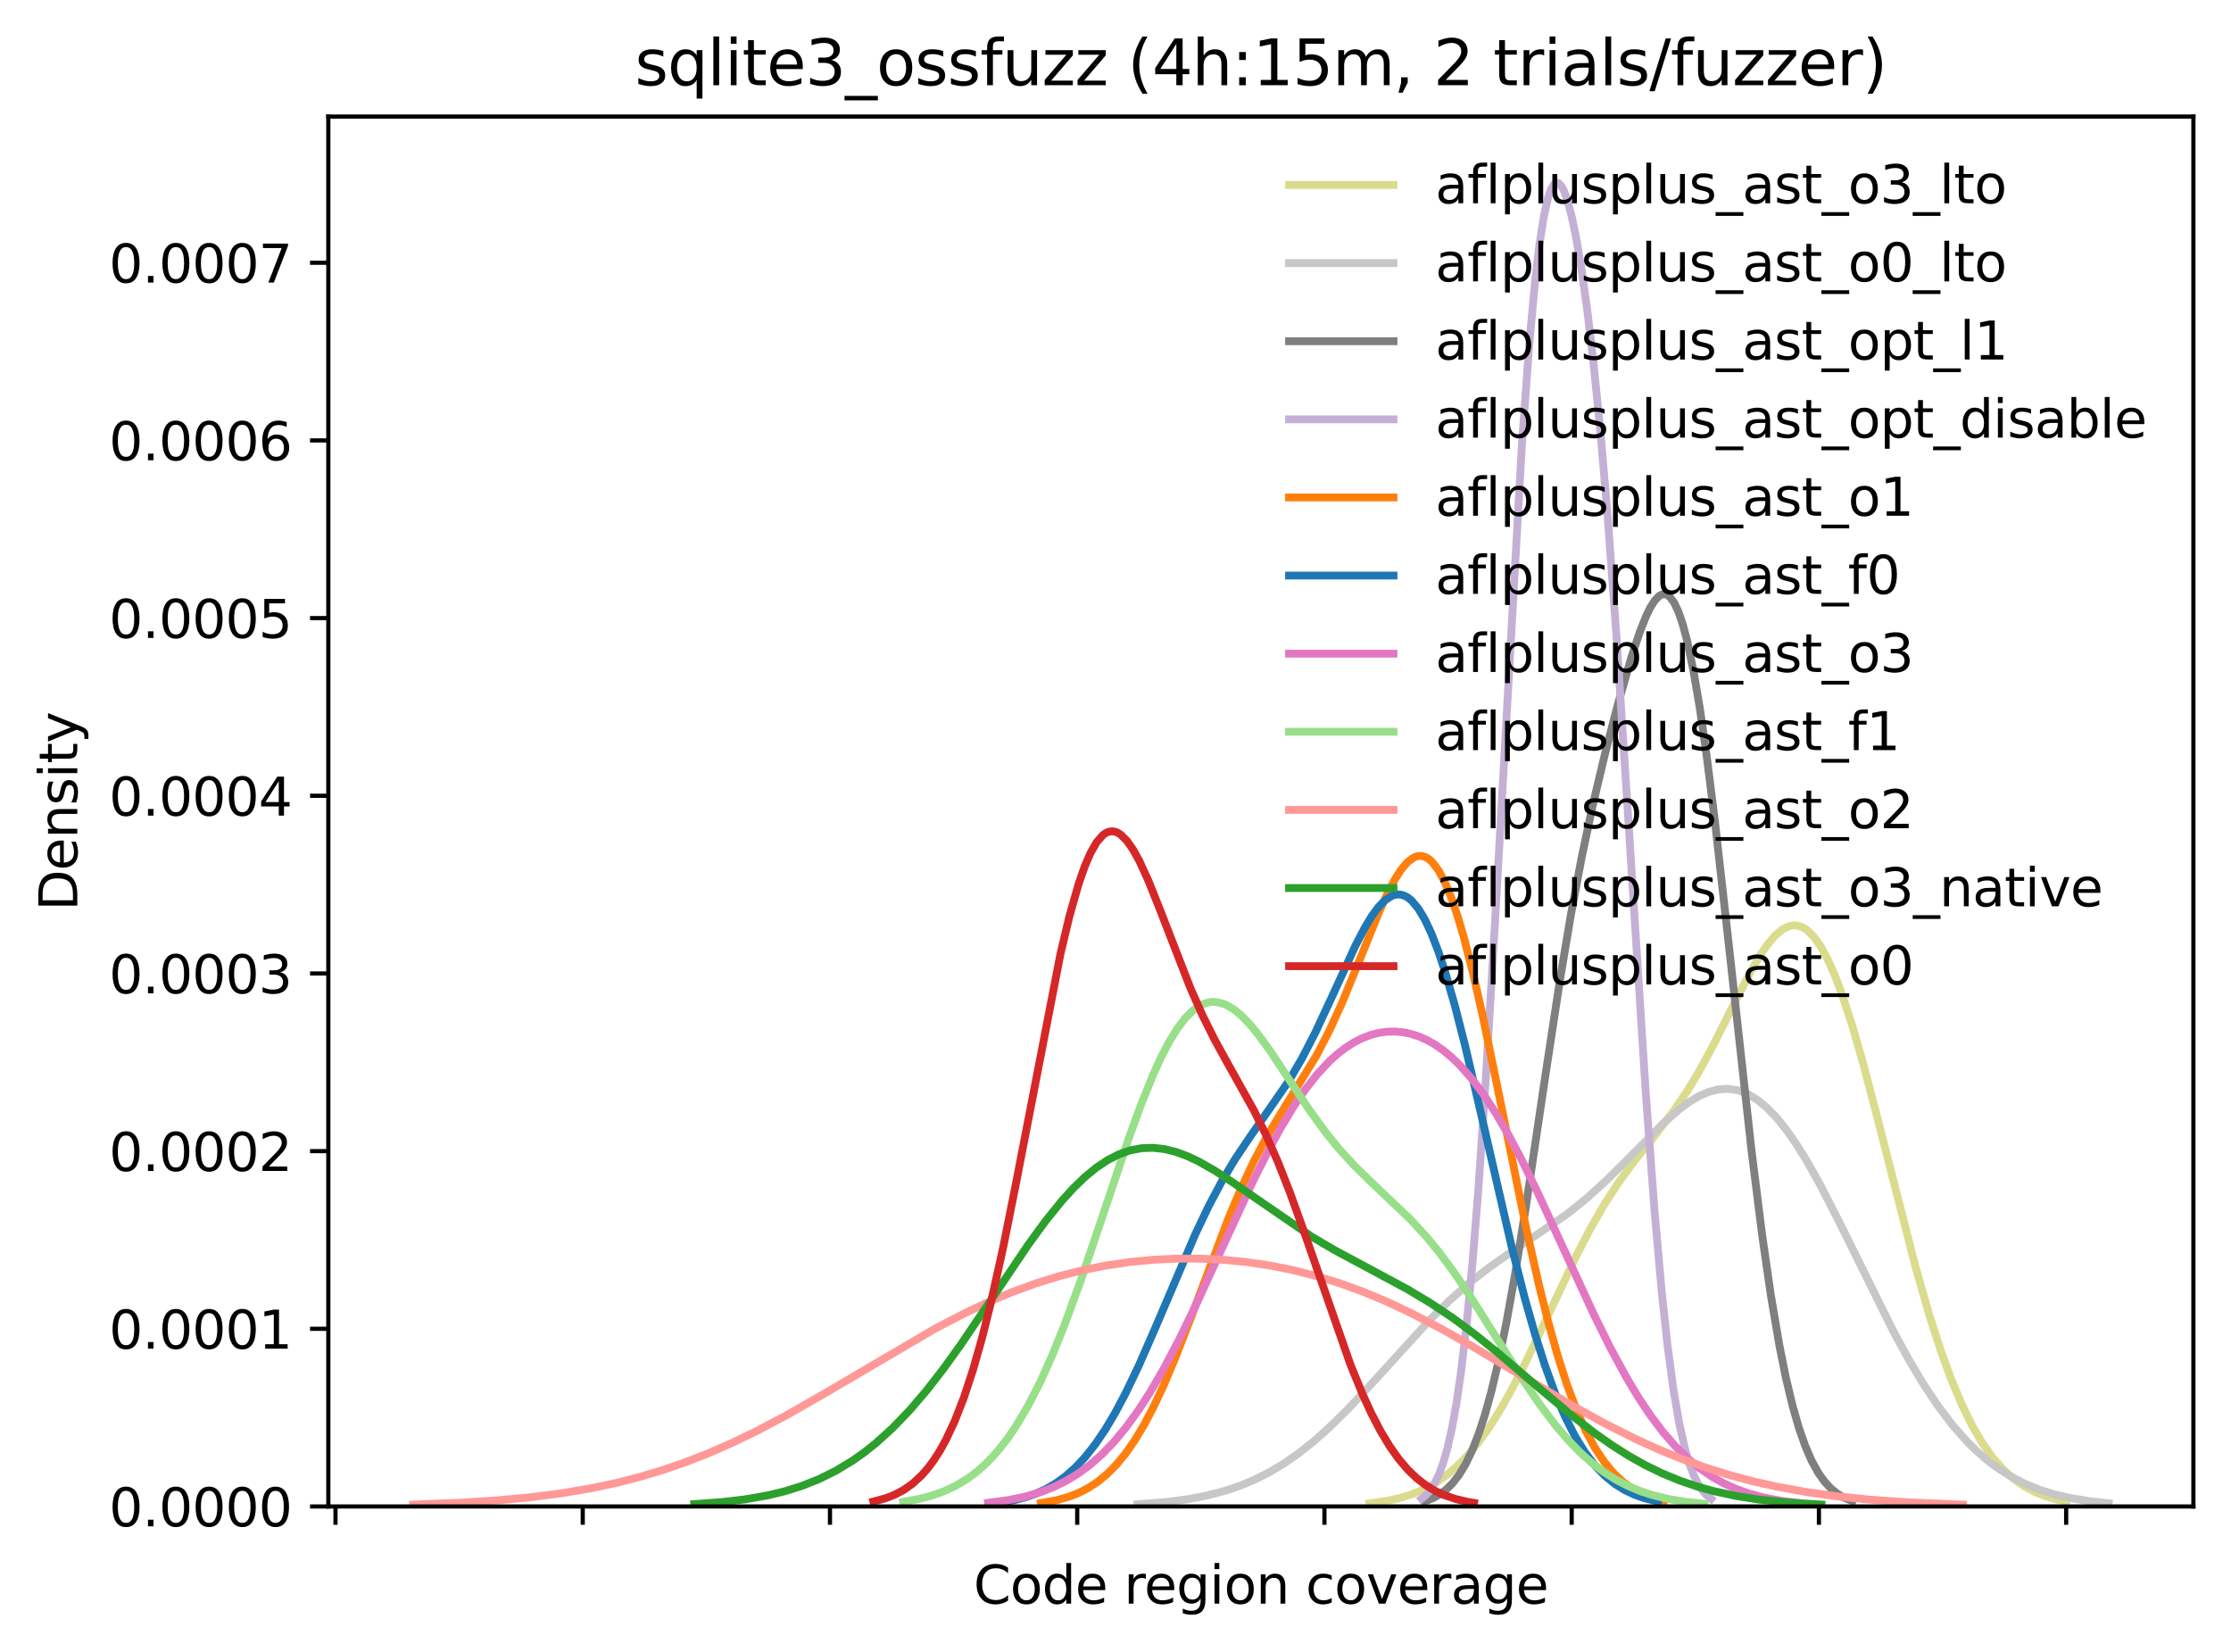 <?xml version="1.0" encoding="utf-8" standalone="no"?>
<!DOCTYPE svg PUBLIC "-//W3C//DTD SVG 1.1//EN"
  "http://www.w3.org/Graphics/SVG/1.1/DTD/svg11.dtd">
<svg xmlns:xlink="http://www.w3.org/1999/xlink" width="427.189pt" height="316.308pt" viewBox="0 0 427.189 316.308" xmlns="http://www.w3.org/2000/svg" version="1.1">
 <defs>
  <style type="text/css">*{stroke-linejoin: round; stroke-linecap: butt}</style>
 </defs>
 <g id="figure_1">
  <g id="patch_1">
   <path d="M 0 316.308 
L 427.189 316.308 
L 427.189 0 
L 0 0 
z
" style="fill: #ffffff"/>
  </g>
  <g id="axes_1">
   <g id="patch_2">
    <path d="M 62.869 288.43 
L 419.989 288.43 
L 419.989 22.318 
L 62.869 22.318 
z
" style="fill: #ffffff"/>
   </g>
   <g id="matplotlib.axis_1">
    <g id="xtick_1">
     <g id="line2d_1">
      <defs>
       <path id="m985d1b0d9c" d="M 0 0 
L 0 3.5 
" style="stroke: #000000; stroke-width: 0.8"/>
      </defs>
      <g>
       <use xlink:href="#m985d1b0d9c" x="64.24" y="288.43" style="stroke: #000000; stroke-width: 0.8"/>
      </g>
     </g>
    </g>
    <g id="xtick_2">
     <g id="line2d_2">
      <g>
       <use xlink:href="#m985d1b0d9c" x="111.581" y="288.43" style="stroke: #000000; stroke-width: 0.8"/>
      </g>
     </g>
    </g>
    <g id="xtick_3">
     <g id="line2d_3">
      <g>
       <use xlink:href="#m985d1b0d9c" x="158.922" y="288.43" style="stroke: #000000; stroke-width: 0.8"/>
      </g>
     </g>
    </g>
    <g id="xtick_4">
     <g id="line2d_4">
      <g>
       <use xlink:href="#m985d1b0d9c" x="206.263" y="288.43" style="stroke: #000000; stroke-width: 0.8"/>
      </g>
     </g>
    </g>
    <g id="xtick_5">
     <g id="line2d_5">
      <g>
       <use xlink:href="#m985d1b0d9c" x="253.603" y="288.43" style="stroke: #000000; stroke-width: 0.8"/>
      </g>
     </g>
    </g>
    <g id="xtick_6">
     <g id="line2d_6">
      <g>
       <use xlink:href="#m985d1b0d9c" x="300.944" y="288.43" style="stroke: #000000; stroke-width: 0.8"/>
      </g>
     </g>
    </g>
    <g id="xtick_7">
     <g id="line2d_7">
      <g>
       <use xlink:href="#m985d1b0d9c" x="348.285" y="288.43" style="stroke: #000000; stroke-width: 0.8"/>
      </g>
     </g>
    </g>
    <g id="xtick_8">
     <g id="line2d_8">
      <g>
       <use xlink:href="#m985d1b0d9c" x="395.626" y="288.43" style="stroke: #000000; stroke-width: 0.8"/>
      </g>
     </g>
    </g>
    <g id="text_1">
     <!-- Code region coverage -->
     <g transform="translate(186.423 307.029)scale(0.1 -0.1)">
      <defs>
       <path id="DejaVuSans-43" d="M 4122 4306 
L 4122 3641 
Q 3803 3938 3442 4084 
Q 3081 4231 2675 4231 
Q 1875 4231 1450 3742 
Q 1025 3253 1025 2328 
Q 1025 1406 1450 917 
Q 1875 428 2675 428 
Q 3081 428 3442 575 
Q 3803 722 4122 1019 
L 4122 359 
Q 3791 134 3420 21 
Q 3050 -91 2638 -91 
Q 1578 -91 968 557 
Q 359 1206 359 2328 
Q 359 3453 968 4101 
Q 1578 4750 2638 4750 
Q 3056 4750 3426 4639 
Q 3797 4528 4122 4306 
z
" transform="scale(0.016)"/>
       <path id="DejaVuSans-6f" d="M 1959 3097 
Q 1497 3097 1228 2736 
Q 959 2375 959 1747 
Q 959 1119 1226 758 
Q 1494 397 1959 397 
Q 2419 397 2687 759 
Q 2956 1122 2956 1747 
Q 2956 2369 2687 2733 
Q 2419 3097 1959 3097 
z
M 1959 3584 
Q 2709 3584 3137 3096 
Q 3566 2609 3566 1747 
Q 3566 888 3137 398 
Q 2709 -91 1959 -91 
Q 1206 -91 779 398 
Q 353 888 353 1747 
Q 353 2609 779 3096 
Q 1206 3584 1959 3584 
z
" transform="scale(0.016)"/>
       <path id="DejaVuSans-64" d="M 2906 2969 
L 2906 4863 
L 3481 4863 
L 3481 0 
L 2906 0 
L 2906 525 
Q 2725 213 2448 61 
Q 2172 -91 1784 -91 
Q 1150 -91 751 415 
Q 353 922 353 1747 
Q 353 2572 751 3078 
Q 1150 3584 1784 3584 
Q 2172 3584 2448 3432 
Q 2725 3281 2906 2969 
z
M 947 1747 
Q 947 1113 1208 752 
Q 1469 391 1925 391 
Q 2381 391 2643 752 
Q 2906 1113 2906 1747 
Q 2906 2381 2643 2742 
Q 2381 3103 1925 3103 
Q 1469 3103 1208 2742 
Q 947 2381 947 1747 
z
" transform="scale(0.016)"/>
       <path id="DejaVuSans-65" d="M 3597 1894 
L 3597 1613 
L 953 1613 
Q 991 1019 1311 708 
Q 1631 397 2203 397 
Q 2534 397 2845 478 
Q 3156 559 3463 722 
L 3463 178 
Q 3153 47 2828 -22 
Q 2503 -91 2169 -91 
Q 1331 -91 842 396 
Q 353 884 353 1716 
Q 353 2575 817 3079 
Q 1281 3584 2069 3584 
Q 2775 3584 3186 3129 
Q 3597 2675 3597 1894 
z
M 3022 2063 
Q 3016 2534 2758 2815 
Q 2500 3097 2075 3097 
Q 1594 3097 1305 2825 
Q 1016 2553 972 2059 
L 3022 2063 
z
" transform="scale(0.016)"/>
       <path id="DejaVuSans-20" transform="scale(0.016)"/>
       <path id="DejaVuSans-72" d="M 2631 2963 
Q 2534 3019 2420 3045 
Q 2306 3072 2169 3072 
Q 1681 3072 1420 2755 
Q 1159 2438 1159 1844 
L 1159 0 
L 581 0 
L 581 3500 
L 1159 3500 
L 1159 2956 
Q 1341 3275 1631 3429 
Q 1922 3584 2338 3584 
Q 2397 3584 2469 3576 
Q 2541 3569 2628 3553 
L 2631 2963 
z
" transform="scale(0.016)"/>
       <path id="DejaVuSans-67" d="M 2906 1791 
Q 2906 2416 2648 2759 
Q 2391 3103 1925 3103 
Q 1463 3103 1205 2759 
Q 947 2416 947 1791 
Q 947 1169 1205 825 
Q 1463 481 1925 481 
Q 2391 481 2648 825 
Q 2906 1169 2906 1791 
z
M 3481 434 
Q 3481 -459 3084 -895 
Q 2688 -1331 1869 -1331 
Q 1566 -1331 1297 -1286 
Q 1028 -1241 775 -1147 
L 775 -588 
Q 1028 -725 1275 -790 
Q 1522 -856 1778 -856 
Q 2344 -856 2625 -561 
Q 2906 -266 2906 331 
L 2906 616 
Q 2728 306 2450 153 
Q 2172 0 1784 0 
Q 1141 0 747 490 
Q 353 981 353 1791 
Q 353 2603 747 3093 
Q 1141 3584 1784 3584 
Q 2172 3584 2450 3431 
Q 2728 3278 2906 2969 
L 2906 3500 
L 3481 3500 
L 3481 434 
z
" transform="scale(0.016)"/>
       <path id="DejaVuSans-69" d="M 603 3500 
L 1178 3500 
L 1178 0 
L 603 0 
L 603 3500 
z
M 603 4863 
L 1178 4863 
L 1178 4134 
L 603 4134 
L 603 4863 
z
" transform="scale(0.016)"/>
       <path id="DejaVuSans-6e" d="M 3513 2113 
L 3513 0 
L 2938 0 
L 2938 2094 
Q 2938 2591 2744 2837 
Q 2550 3084 2163 3084 
Q 1697 3084 1428 2787 
Q 1159 2491 1159 1978 
L 1159 0 
L 581 0 
L 581 3500 
L 1159 3500 
L 1159 2956 
Q 1366 3272 1645 3428 
Q 1925 3584 2291 3584 
Q 2894 3584 3203 3211 
Q 3513 2838 3513 2113 
z
" transform="scale(0.016)"/>
       <path id="DejaVuSans-63" d="M 3122 3366 
L 3122 2828 
Q 2878 2963 2633 3030 
Q 2388 3097 2138 3097 
Q 1578 3097 1268 2742 
Q 959 2388 959 1747 
Q 959 1106 1268 751 
Q 1578 397 2138 397 
Q 2388 397 2633 464 
Q 2878 531 3122 666 
L 3122 134 
Q 2881 22 2623 -34 
Q 2366 -91 2075 -91 
Q 1284 -91 818 406 
Q 353 903 353 1747 
Q 353 2603 823 3093 
Q 1294 3584 2113 3584 
Q 2378 3584 2631 3529 
Q 2884 3475 3122 3366 
z
" transform="scale(0.016)"/>
       <path id="DejaVuSans-76" d="M 191 3500 
L 800 3500 
L 1894 563 
L 2988 3500 
L 3597 3500 
L 2284 0 
L 1503 0 
L 191 3500 
z
" transform="scale(0.016)"/>
       <path id="DejaVuSans-61" d="M 2194 1759 
Q 1497 1759 1228 1600 
Q 959 1441 959 1056 
Q 959 750 1161 570 
Q 1363 391 1709 391 
Q 2188 391 2477 730 
Q 2766 1069 2766 1631 
L 2766 1759 
L 2194 1759 
z
M 3341 1997 
L 3341 0 
L 2766 0 
L 2766 531 
Q 2569 213 2275 61 
Q 1981 -91 1556 -91 
Q 1019 -91 701 211 
Q 384 513 384 1019 
Q 384 1609 779 1909 
Q 1175 2209 1959 2209 
L 2766 2209 
L 2766 2266 
Q 2766 2663 2505 2880 
Q 2244 3097 1772 3097 
Q 1472 3097 1187 3025 
Q 903 2953 641 2809 
L 641 3341 
Q 956 3463 1253 3523 
Q 1550 3584 1831 3584 
Q 2591 3584 2966 3190 
Q 3341 2797 3341 1997 
z
" transform="scale(0.016)"/>
      </defs>
      <use xlink:href="#DejaVuSans-43"/>
      <use xlink:href="#DejaVuSans-6f" x="69.824"/>
      <use xlink:href="#DejaVuSans-64" x="131.006"/>
      <use xlink:href="#DejaVuSans-65" x="194.482"/>
      <use xlink:href="#DejaVuSans-20" x="256.006"/>
      <use xlink:href="#DejaVuSans-72" x="287.793"/>
      <use xlink:href="#DejaVuSans-65" x="326.656"/>
      <use xlink:href="#DejaVuSans-67" x="388.18"/>
      <use xlink:href="#DejaVuSans-69" x="451.656"/>
      <use xlink:href="#DejaVuSans-6f" x="479.439"/>
      <use xlink:href="#DejaVuSans-6e" x="540.621"/>
      <use xlink:href="#DejaVuSans-20" x="604"/>
      <use xlink:href="#DejaVuSans-63" x="635.787"/>
      <use xlink:href="#DejaVuSans-6f" x="690.768"/>
      <use xlink:href="#DejaVuSans-76" x="751.949"/>
      <use xlink:href="#DejaVuSans-65" x="811.129"/>
      <use xlink:href="#DejaVuSans-72" x="872.652"/>
      <use xlink:href="#DejaVuSans-61" x="913.766"/>
      <use xlink:href="#DejaVuSans-67" x="975.045"/>
      <use xlink:href="#DejaVuSans-65" x="1038.521"/>
     </g>
    </g>
   </g>
   <g id="matplotlib.axis_2">
    <g id="ytick_1">
     <g id="line2d_9">
      <defs>
       <path id="mb55903c588" d="M 0 0 
L -3.5 0 
" style="stroke: #000000; stroke-width: 0.8"/>
      </defs>
      <g>
       <use xlink:href="#mb55903c588" x="62.869" y="288.43" style="stroke: #000000; stroke-width: 0.8"/>
      </g>
     </g>
     <g id="text_2">
      <!-- 0.0000 -->
      <g transform="translate(20.878 292.229)scale(0.1 -0.1)">
       <defs>
        <path id="DejaVuSans-30" d="M 2034 4250 
Q 1547 4250 1301 3770 
Q 1056 3291 1056 2328 
Q 1056 1369 1301 889 
Q 1547 409 2034 409 
Q 2525 409 2770 889 
Q 3016 1369 3016 2328 
Q 3016 3291 2770 3770 
Q 2525 4250 2034 4250 
z
M 2034 4750 
Q 2819 4750 3233 4129 
Q 3647 3509 3647 2328 
Q 3647 1150 3233 529 
Q 2819 -91 2034 -91 
Q 1250 -91 836 529 
Q 422 1150 422 2328 
Q 422 3509 836 4129 
Q 1250 4750 2034 4750 
z
" transform="scale(0.016)"/>
        <path id="DejaVuSans-2e" d="M 684 794 
L 1344 794 
L 1344 0 
L 684 0 
L 684 794 
z
" transform="scale(0.016)"/>
       </defs>
       <use xlink:href="#DejaVuSans-30"/>
       <use xlink:href="#DejaVuSans-2e" x="63.623"/>
       <use xlink:href="#DejaVuSans-30" x="95.41"/>
       <use xlink:href="#DejaVuSans-30" x="159.033"/>
       <use xlink:href="#DejaVuSans-30" x="222.656"/>
       <use xlink:href="#DejaVuSans-30" x="286.279"/>
      </g>
     </g>
    </g>
    <g id="ytick_2">
     <g id="line2d_10">
      <g>
       <use xlink:href="#mb55903c588" x="62.869" y="254.412" style="stroke: #000000; stroke-width: 0.8"/>
      </g>
     </g>
     <g id="text_3">
      <!-- 0.0001 -->
      <g transform="translate(20.878 258.212)scale(0.1 -0.1)">
       <defs>
        <path id="DejaVuSans-31" d="M 794 531 
L 1825 531 
L 1825 4091 
L 703 3866 
L 703 4441 
L 1819 4666 
L 2450 4666 
L 2450 531 
L 3481 531 
L 3481 0 
L 794 0 
L 794 531 
z
" transform="scale(0.016)"/>
       </defs>
       <use xlink:href="#DejaVuSans-30"/>
       <use xlink:href="#DejaVuSans-2e" x="63.623"/>
       <use xlink:href="#DejaVuSans-30" x="95.41"/>
       <use xlink:href="#DejaVuSans-30" x="159.033"/>
       <use xlink:href="#DejaVuSans-30" x="222.656"/>
       <use xlink:href="#DejaVuSans-31" x="286.279"/>
      </g>
     </g>
    </g>
    <g id="ytick_3">
     <g id="line2d_11">
      <g>
       <use xlink:href="#mb55903c588" x="62.869" y="220.394" style="stroke: #000000; stroke-width: 0.8"/>
      </g>
     </g>
     <g id="text_4">
      <!-- 0.0002 -->
      <g transform="translate(20.878 224.194)scale(0.1 -0.1)">
       <defs>
        <path id="DejaVuSans-32" d="M 1228 531 
L 3431 531 
L 3431 0 
L 469 0 
L 469 531 
Q 828 903 1448 1529 
Q 2069 2156 2228 2338 
Q 2531 2678 2651 2914 
Q 2772 3150 2772 3378 
Q 2772 3750 2511 3984 
Q 2250 4219 1831 4219 
Q 1534 4219 1204 4116 
Q 875 4013 500 3803 
L 500 4441 
Q 881 4594 1212 4672 
Q 1544 4750 1819 4750 
Q 2544 4750 2975 4387 
Q 3406 4025 3406 3419 
Q 3406 3131 3298 2873 
Q 3191 2616 2906 2266 
Q 2828 2175 2409 1742 
Q 1991 1309 1228 531 
z
" transform="scale(0.016)"/>
       </defs>
       <use xlink:href="#DejaVuSans-30"/>
       <use xlink:href="#DejaVuSans-2e" x="63.623"/>
       <use xlink:href="#DejaVuSans-30" x="95.41"/>
       <use xlink:href="#DejaVuSans-30" x="159.033"/>
       <use xlink:href="#DejaVuSans-30" x="222.656"/>
       <use xlink:href="#DejaVuSans-32" x="286.279"/>
      </g>
     </g>
    </g>
    <g id="ytick_4">
     <g id="line2d_12">
      <g>
       <use xlink:href="#mb55903c588" x="62.869" y="186.377" style="stroke: #000000; stroke-width: 0.8"/>
      </g>
     </g>
     <g id="text_5">
      <!-- 0.0003 -->
      <g transform="translate(20.878 190.176)scale(0.1 -0.1)">
       <defs>
        <path id="DejaVuSans-33" d="M 2597 2516 
Q 3050 2419 3304 2112 
Q 3559 1806 3559 1356 
Q 3559 666 3084 287 
Q 2609 -91 1734 -91 
Q 1441 -91 1130 -33 
Q 819 25 488 141 
L 488 750 
Q 750 597 1062 519 
Q 1375 441 1716 441 
Q 2309 441 2620 675 
Q 2931 909 2931 1356 
Q 2931 1769 2642 2001 
Q 2353 2234 1838 2234 
L 1294 2234 
L 1294 2753 
L 1863 2753 
Q 2328 2753 2575 2939 
Q 2822 3125 2822 3475 
Q 2822 3834 2567 4026 
Q 2313 4219 1838 4219 
Q 1578 4219 1281 4162 
Q 984 4106 628 3988 
L 628 4550 
Q 988 4650 1302 4700 
Q 1616 4750 1894 4750 
Q 2613 4750 3031 4423 
Q 3450 4097 3450 3541 
Q 3450 3153 3228 2886 
Q 3006 2619 2597 2516 
z
" transform="scale(0.016)"/>
       </defs>
       <use xlink:href="#DejaVuSans-30"/>
       <use xlink:href="#DejaVuSans-2e" x="63.623"/>
       <use xlink:href="#DejaVuSans-30" x="95.41"/>
       <use xlink:href="#DejaVuSans-30" x="159.033"/>
       <use xlink:href="#DejaVuSans-30" x="222.656"/>
       <use xlink:href="#DejaVuSans-33" x="286.279"/>
      </g>
     </g>
    </g>
    <g id="ytick_5">
     <g id="line2d_13">
      <g>
       <use xlink:href="#mb55903c588" x="62.869" y="152.359" style="stroke: #000000; stroke-width: 0.8"/>
      </g>
     </g>
     <g id="text_6">
      <!-- 0.0004 -->
      <g transform="translate(20.878 156.158)scale(0.1 -0.1)">
       <defs>
        <path id="DejaVuSans-34" d="M 2419 4116 
L 825 1625 
L 2419 1625 
L 2419 4116 
z
M 2253 4666 
L 3047 4666 
L 3047 1625 
L 3713 1625 
L 3713 1100 
L 3047 1100 
L 3047 0 
L 2419 0 
L 2419 1100 
L 313 1100 
L 313 1709 
L 2253 4666 
z
" transform="scale(0.016)"/>
       </defs>
       <use xlink:href="#DejaVuSans-30"/>
       <use xlink:href="#DejaVuSans-2e" x="63.623"/>
       <use xlink:href="#DejaVuSans-30" x="95.41"/>
       <use xlink:href="#DejaVuSans-30" x="159.033"/>
       <use xlink:href="#DejaVuSans-30" x="222.656"/>
       <use xlink:href="#DejaVuSans-34" x="286.279"/>
      </g>
     </g>
    </g>
    <g id="ytick_6">
     <g id="line2d_14">
      <g>
       <use xlink:href="#mb55903c588" x="62.869" y="118.341" style="stroke: #000000; stroke-width: 0.8"/>
      </g>
     </g>
     <g id="text_7">
      <!-- 0.0005 -->
      <g transform="translate(20.878 122.14)scale(0.1 -0.1)">
       <defs>
        <path id="DejaVuSans-35" d="M 691 4666 
L 3169 4666 
L 3169 4134 
L 1269 4134 
L 1269 2991 
Q 1406 3038 1543 3061 
Q 1681 3084 1819 3084 
Q 2600 3084 3056 2656 
Q 3513 2228 3513 1497 
Q 3513 744 3044 326 
Q 2575 -91 1722 -91 
Q 1428 -91 1123 -41 
Q 819 9 494 109 
L 494 744 
Q 775 591 1075 516 
Q 1375 441 1709 441 
Q 2250 441 2565 725 
Q 2881 1009 2881 1497 
Q 2881 1984 2565 2268 
Q 2250 2553 1709 2553 
Q 1456 2553 1204 2497 
Q 953 2441 691 2322 
L 691 4666 
z
" transform="scale(0.016)"/>
       </defs>
       <use xlink:href="#DejaVuSans-30"/>
       <use xlink:href="#DejaVuSans-2e" x="63.623"/>
       <use xlink:href="#DejaVuSans-30" x="95.41"/>
       <use xlink:href="#DejaVuSans-30" x="159.033"/>
       <use xlink:href="#DejaVuSans-30" x="222.656"/>
       <use xlink:href="#DejaVuSans-35" x="286.279"/>
      </g>
     </g>
    </g>
    <g id="ytick_7">
     <g id="line2d_15">
      <g>
       <use xlink:href="#mb55903c588" x="62.869" y="84.323" style="stroke: #000000; stroke-width: 0.8"/>
      </g>
     </g>
     <g id="text_8">
      <!-- 0.0006 -->
      <g transform="translate(20.878 88.122)scale(0.1 -0.1)">
       <defs>
        <path id="DejaVuSans-36" d="M 2113 2584 
Q 1688 2584 1439 2293 
Q 1191 2003 1191 1497 
Q 1191 994 1439 701 
Q 1688 409 2113 409 
Q 2538 409 2786 701 
Q 3034 994 3034 1497 
Q 3034 2003 2786 2293 
Q 2538 2584 2113 2584 
z
M 3366 4563 
L 3366 3988 
Q 3128 4100 2886 4159 
Q 2644 4219 2406 4219 
Q 1781 4219 1451 3797 
Q 1122 3375 1075 2522 
Q 1259 2794 1537 2939 
Q 1816 3084 2150 3084 
Q 2853 3084 3261 2657 
Q 3669 2231 3669 1497 
Q 3669 778 3244 343 
Q 2819 -91 2113 -91 
Q 1303 -91 875 529 
Q 447 1150 447 2328 
Q 447 3434 972 4092 
Q 1497 4750 2381 4750 
Q 2619 4750 2861 4703 
Q 3103 4656 3366 4563 
z
" transform="scale(0.016)"/>
       </defs>
       <use xlink:href="#DejaVuSans-30"/>
       <use xlink:href="#DejaVuSans-2e" x="63.623"/>
       <use xlink:href="#DejaVuSans-30" x="95.41"/>
       <use xlink:href="#DejaVuSans-30" x="159.033"/>
       <use xlink:href="#DejaVuSans-30" x="222.656"/>
       <use xlink:href="#DejaVuSans-36" x="286.279"/>
      </g>
     </g>
    </g>
    <g id="ytick_8">
     <g id="line2d_16">
      <g>
       <use xlink:href="#mb55903c588" x="62.869" y="50.305" style="stroke: #000000; stroke-width: 0.8"/>
      </g>
     </g>
     <g id="text_9">
      <!-- 0.0007 -->
      <g transform="translate(20.878 54.104)scale(0.1 -0.1)">
       <defs>
        <path id="DejaVuSans-37" d="M 525 4666 
L 3525 4666 
L 3525 4397 
L 1831 0 
L 1172 0 
L 2766 4134 
L 525 4134 
L 525 4666 
z
" transform="scale(0.016)"/>
       </defs>
       <use xlink:href="#DejaVuSans-30"/>
       <use xlink:href="#DejaVuSans-2e" x="63.623"/>
       <use xlink:href="#DejaVuSans-30" x="95.41"/>
       <use xlink:href="#DejaVuSans-30" x="159.033"/>
       <use xlink:href="#DejaVuSans-30" x="222.656"/>
       <use xlink:href="#DejaVuSans-37" x="286.279"/>
      </g>
     </g>
    </g>
    <g id="text_10">
     <!-- Density -->
     <g transform="translate(14.798 174.383)rotate(-90)scale(0.1 -0.1)">
      <defs>
       <path id="DejaVuSans-44" d="M 1259 4147 
L 1259 519 
L 2022 519 
Q 2988 519 3436 956 
Q 3884 1394 3884 2338 
Q 3884 3275 3436 3711 
Q 2988 4147 2022 4147 
L 1259 4147 
z
M 628 4666 
L 1925 4666 
Q 3281 4666 3915 4102 
Q 4550 3538 4550 2338 
Q 4550 1131 3912 565 
Q 3275 0 1925 0 
L 628 0 
L 628 4666 
z
" transform="scale(0.016)"/>
       <path id="DejaVuSans-73" d="M 2834 3397 
L 2834 2853 
Q 2591 2978 2328 3040 
Q 2066 3103 1784 3103 
Q 1356 3103 1142 2972 
Q 928 2841 928 2578 
Q 928 2378 1081 2264 
Q 1234 2150 1697 2047 
L 1894 2003 
Q 2506 1872 2764 1633 
Q 3022 1394 3022 966 
Q 3022 478 2636 193 
Q 2250 -91 1575 -91 
Q 1294 -91 989 -36 
Q 684 19 347 128 
L 347 722 
Q 666 556 975 473 
Q 1284 391 1588 391 
Q 1994 391 2212 530 
Q 2431 669 2431 922 
Q 2431 1156 2273 1281 
Q 2116 1406 1581 1522 
L 1381 1569 
Q 847 1681 609 1914 
Q 372 2147 372 2553 
Q 372 3047 722 3315 
Q 1072 3584 1716 3584 
Q 2034 3584 2315 3537 
Q 2597 3491 2834 3397 
z
" transform="scale(0.016)"/>
       <path id="DejaVuSans-74" d="M 1172 4494 
L 1172 3500 
L 2356 3500 
L 2356 3053 
L 1172 3053 
L 1172 1153 
Q 1172 725 1289 603 
Q 1406 481 1766 481 
L 2356 481 
L 2356 0 
L 1766 0 
Q 1100 0 847 248 
Q 594 497 594 1153 
L 594 3053 
L 172 3053 
L 172 3500 
L 594 3500 
L 594 4494 
L 1172 4494 
z
" transform="scale(0.016)"/>
       <path id="DejaVuSans-79" d="M 2059 -325 
Q 1816 -950 1584 -1140 
Q 1353 -1331 966 -1331 
L 506 -1331 
L 506 -850 
L 844 -850 
Q 1081 -850 1212 -737 
Q 1344 -625 1503 -206 
L 1606 56 
L 191 3500 
L 800 3500 
L 1894 763 
L 2988 3500 
L 3597 3500 
L 2059 -325 
z
" transform="scale(0.016)"/>
      </defs>
      <use xlink:href="#DejaVuSans-44"/>
      <use xlink:href="#DejaVuSans-65" x="77.002"/>
      <use xlink:href="#DejaVuSans-6e" x="138.525"/>
      <use xlink:href="#DejaVuSans-73" x="201.904"/>
      <use xlink:href="#DejaVuSans-69" x="254.004"/>
      <use xlink:href="#DejaVuSans-74" x="281.787"/>
      <use xlink:href="#DejaVuSans-79" x="320.996"/>
     </g>
    </g>
   </g>
   <g id="line2d_17">
    <path d="M 262.202 287.843 
L 265.555 287.361 
L 268.238 286.756 
L 270.921 285.879 
L 272.934 284.992 
L 274.946 283.868 
L 276.958 282.468 
L 278.97 280.757 
L 280.983 278.704 
L 282.995 276.286 
L 285.007 273.493 
L 287.019 270.33 
L 289.032 266.82 
L 291.715 261.674 
L 295.069 254.709 
L 301.776 240.538 
L 304.459 235.36 
L 307.142 230.683 
L 309.825 226.54 
L 312.508 222.857 
L 317.204 216.97 
L 320.557 212.581 
L 323.24 208.61 
L 325.253 205.275 
L 327.936 200.354 
L 331.96 192.327 
L 335.314 185.824 
L 337.326 182.439 
L 338.668 180.541 
L 340.009 179.009 
L 341.351 177.904 
L 342.692 177.282 
L 343.363 177.166 
L 344.034 177.187 
L 344.704 177.348 
L 345.375 177.654 
L 346.046 178.104 
L 347.388 179.448 
L 348.729 181.38 
L 350.071 183.887 
L 351.412 186.943 
L 352.754 190.507 
L 354.766 196.697 
L 356.778 203.713 
L 359.461 213.941 
L 366.839 242.787 
L 369.522 252.1 
L 371.535 258.352 
L 373.547 263.903 
L 375.559 268.732 
L 377.572 272.849 
L 379.584 276.293 
L 381.596 279.118 
L 383.608 281.394 
L 385.621 283.195 
L 387.633 284.594 
L 389.645 285.661 
L 391.657 286.462 
L 393.67 287.053 
L 395.682 287.481 
L 395.682 287.481 
" clip-path="url(#pf778f63219)" style="fill: none; stroke: #dbdb8d; stroke-width: 1.5; stroke-linecap: square"/>
   </g>
   <g id="line2d_18">
    <path d="M 217.808 288.007 
L 223.414 287.563 
L 227.152 287.079 
L 230.889 286.382 
L 234.627 285.41 
L 237.43 284.46 
L 240.233 283.291 
L 243.037 281.878 
L 245.84 280.205 
L 248.643 278.259 
L 251.446 276.042 
L 254.25 273.565 
L 257.987 269.906 
L 262.659 264.905 
L 273.872 252.603 
L 277.61 248.929 
L 281.348 245.63 
L 285.085 242.706 
L 288.823 240.082 
L 300.036 232.464 
L 303.774 229.458 
L 307.511 226.072 
L 311.249 222.365 
L 318.724 214.84 
L 321.528 212.4 
L 323.396 211.02 
L 325.265 209.894 
L 327.134 209.066 
L 329.003 208.577 
L 330.872 208.461 
L 332.741 208.742 
L 334.609 209.439 
L 336.478 210.557 
L 338.347 212.094 
L 340.216 214.037 
L 342.085 216.365 
L 343.953 219.045 
L 345.822 222.041 
L 348.626 227.028 
L 352.363 234.333 
L 362.642 255.093 
L 365.445 260.223 
L 368.248 264.922 
L 371.052 269.133 
L 373.855 272.83 
L 376.658 276.009 
L 378.527 277.849 
L 380.396 279.478 
L 382.264 280.908 
L 385.068 282.709 
L 387.871 284.145 
L 390.674 285.269 
L 393.477 286.134 
L 396.281 286.788 
L 400.018 287.404 
L 403.756 287.806 
L 403.756 287.806 
" clip-path="url(#pf778f63219)" style="fill: none; stroke: #c7c7c7; stroke-width: 1.5; stroke-linecap: square"/>
   </g>
   <g id="line2d_19">
    <path d="M 272.79 287.444 
L 274.437 286.81 
L 275.672 286.123 
L 276.908 285.197 
L 278.143 283.97 
L 279.378 282.376 
L 280.613 280.343 
L 281.848 277.797 
L 283.083 274.669 
L 284.318 270.897 
L 285.553 266.435 
L 286.788 261.26 
L 288.435 253.256 
L 290.082 244.083 
L 292.14 231.275 
L 295.846 206.321 
L 298.728 187.43 
L 300.786 175.171 
L 302.845 164.221 
L 304.903 154.507 
L 307.373 144.11 
L 309.844 134.647 
L 312.314 126.05 
L 313.961 121.07 
L 315.196 117.959 
L 316.019 116.28 
L 316.843 114.983 
L 317.666 114.128 
L 318.078 113.882 
L 318.489 113.768 
L 318.901 113.79 
L 319.313 113.956 
L 319.724 114.269 
L 320.548 115.359 
L 321.371 117.091 
L 322.195 119.485 
L 323.018 122.549 
L 324.253 128.387 
L 325.488 135.645 
L 326.723 144.188 
L 328.37 157.241 
L 330.84 179.188 
L 335.369 220.197 
L 337.428 236.576 
L 339.074 247.958 
L 340.721 257.639 
L 341.956 263.77 
L 343.191 268.969 
L 344.427 273.299 
L 345.662 276.841 
L 346.897 279.687 
L 348.132 281.934 
L 349.367 283.677 
L 350.602 285.005 
L 351.837 286 
L 353.072 286.733 
L 354.719 287.404 
L 354.719 287.404 
" clip-path="url(#pf778f63219)" style="fill: none; stroke: #7f7f7f; stroke-width: 1.5; stroke-linecap: square"/>
   </g>
   <g id="line2d_20">
    <path d="M 272.188 286.944 
L 273.025 286.26 
L 273.861 285.312 
L 274.697 284.019 
L 275.533 282.288 
L 276.369 280.01 
L 277.205 277.067 
L 278.042 273.331 
L 278.878 268.672 
L 279.714 262.968 
L 280.829 253.548 
L 281.944 241.888 
L 283.059 227.919 
L 284.452 207.362 
L 286.125 178.95 
L 291.421 85.005 
L 292.814 65.993 
L 293.929 53.933 
L 294.765 46.864 
L 295.601 41.504 
L 296.438 37.803 
L 296.995 36.213 
L 297.553 35.283 
L 297.831 35.053 
L 298.11 34.973 
L 298.389 35.036 
L 298.946 35.574 
L 299.504 36.623 
L 300.061 38.143 
L 300.897 41.228 
L 301.734 45.192 
L 302.848 51.739 
L 303.963 59.68 
L 305.078 69.051 
L 306.472 82.911 
L 307.866 99.277 
L 309.538 122.106 
L 311.768 156.564 
L 315.112 208.975 
L 316.785 231.551 
L 318.178 247.245 
L 319.293 257.558 
L 320.408 265.908 
L 321.523 272.447 
L 322.638 277.399 
L 323.474 280.23 
L 324.31 282.43 
L 325.147 284.11 
L 325.983 285.369 
L 326.819 286.296 
L 327.655 286.966 
L 327.655 286.966 
" clip-path="url(#pf778f63219)" style="fill: none; stroke: #c5b0d5; stroke-width: 1.5; stroke-linecap: square"/>
   </g>
   <g id="line2d_21">
    <path d="M 199.317 287.772 
L 202.315 287.231 
L 204.713 286.551 
L 206.512 285.846 
L 208.31 284.929 
L 210.109 283.759 
L 211.907 282.293 
L 213.706 280.489 
L 215.505 278.311 
L 217.303 275.729 
L 219.102 272.728 
L 220.901 269.308 
L 222.699 265.486 
L 225.097 259.839 
L 228.095 252.116 
L 235.29 233.099 
L 237.688 227.418 
L 240.086 222.319 
L 242.484 217.807 
L 244.883 213.768 
L 252.077 202.091 
L 254.475 197.469 
L 256.874 192.232 
L 259.871 184.963 
L 264.068 174.579 
L 265.867 170.653 
L 267.066 168.4 
L 268.265 166.526 
L 269.464 165.104 
L 270.663 164.2 
L 271.263 163.959 
L 271.862 163.867 
L 272.462 163.929 
L 273.061 164.149 
L 273.661 164.53 
L 274.26 165.075 
L 275.459 166.659 
L 276.659 168.9 
L 277.858 171.782 
L 279.057 175.273 
L 280.256 179.328 
L 282.055 186.339 
L 283.853 194.255 
L 286.851 208.73 
L 292.247 235.236 
L 294.645 245.876 
L 296.444 253.064 
L 298.242 259.482 
L 300.041 265.093 
L 301.84 269.901 
L 303.638 273.941 
L 305.437 277.272 
L 307.236 279.968 
L 309.034 282.11 
L 310.833 283.781 
L 312.631 285.062 
L 314.43 286.028 
L 316.229 286.742 
L 318.627 287.401 
L 318.627 287.401 
" clip-path="url(#pf778f63219)" style="fill: none; stroke: #ff7f0e; stroke-width: 1.5; stroke-linecap: square"/>
   </g>
   <g id="line2d_22">
    <path d="M 190.639 287.811 
L 193.827 287.301 
L 196.377 286.661 
L 198.289 285.995 
L 200.201 285.131 
L 202.114 284.028 
L 204.026 282.646 
L 205.939 280.945 
L 207.851 278.891 
L 209.763 276.456 
L 211.676 273.627 
L 213.588 270.401 
L 215.501 266.798 
L 218.05 261.473 
L 221.238 254.193 
L 228.887 236.271 
L 231.437 230.919 
L 233.987 226.114 
L 236.537 221.86 
L 239.087 218.051 
L 246.737 207.023 
L 249.286 202.661 
L 251.836 197.725 
L 255.024 190.885 
L 259.486 181.149 
L 261.398 177.484 
L 262.673 175.387 
L 263.948 173.652 
L 265.223 172.345 
L 266.498 171.527 
L 267.136 171.317 
L 267.773 171.249 
L 268.41 171.325 
L 269.048 171.551 
L 269.685 171.928 
L 270.323 172.459 
L 271.598 173.986 
L 272.873 176.131 
L 274.148 178.877 
L 275.423 182.193 
L 276.698 186.037 
L 278.61 192.67 
L 280.522 200.144 
L 283.71 213.784 
L 289.447 238.696 
L 291.997 248.675 
L 293.909 255.41 
L 295.822 261.418 
L 297.734 266.667 
L 299.646 271.161 
L 301.559 274.935 
L 303.471 278.044 
L 305.384 280.558 
L 307.296 282.554 
L 309.208 284.111 
L 311.121 285.303 
L 313.033 286.201 
L 314.946 286.865 
L 317.495 287.476 
L 317.495 287.476 
" clip-path="url(#pf778f63219)" style="fill: none; stroke: #1f77b4; stroke-width: 1.5; stroke-linecap: square"/>
   </g>
   <g id="line2d_23">
    <path d="M 189.204 287.726 
L 193.096 287.201 
L 196.21 286.561 
L 199.324 285.652 
L 201.659 284.747 
L 203.995 283.611 
L 206.33 282.206 
L 208.665 280.494 
L 211.001 278.441 
L 213.336 276.016 
L 215.672 273.199 
L 218.007 269.977 
L 220.342 266.351 
L 222.678 262.338 
L 225.791 256.445 
L 228.905 250.046 
L 233.576 239.882 
L 239.804 226.401 
L 242.917 220.186 
L 245.253 215.912 
L 247.588 212.036 
L 249.923 208.603 
L 252.259 205.636 
L 254.594 203.145 
L 256.151 201.747 
L 257.708 200.556 
L 259.265 199.568 
L 260.822 198.776 
L 262.379 198.176 
L 263.936 197.764 
L 265.492 197.537 
L 267.049 197.491 
L 268.606 197.628 
L 270.163 197.947 
L 271.72 198.453 
L 273.277 199.148 
L 274.834 200.037 
L 276.391 201.126 
L 277.948 202.42 
L 279.505 203.922 
L 281.84 206.572 
L 284.175 209.696 
L 286.511 213.281 
L 288.846 217.294 
L 291.181 221.689 
L 294.295 228.028 
L 298.966 238.164 
L 305.193 251.684 
L 308.307 257.971 
L 311.421 263.717 
L 313.756 267.604 
L 316.092 271.096 
L 318.427 274.183 
L 320.762 276.867 
L 323.098 279.165 
L 325.433 281.101 
L 327.768 282.706 
L 330.104 284.018 
L 332.439 285.073 
L 334.775 285.909 
L 337.888 286.743 
L 341.002 287.328 
L 344.116 287.726 
L 344.116 287.726 
" clip-path="url(#pf778f63219)" style="fill: none; stroke: #e377c2; stroke-width: 1.5; stroke-linecap: square"/>
   </g>
   <g id="line2d_24">
    <path d="M 172.944 287.536 
L 176.028 286.974 
L 178.341 286.368 
L 180.654 285.555 
L 182.966 284.481 
L 185.279 283.088 
L 186.821 281.951 
L 188.363 280.625 
L 189.905 279.091 
L 191.447 277.331 
L 192.989 275.329 
L 194.531 273.069 
L 196.844 269.173 
L 199.157 264.653 
L 201.47 259.514 
L 203.783 253.792 
L 206.866 245.386 
L 210.721 234.032 
L 216.118 217.988 
L 218.431 211.632 
L 220.744 205.895 
L 222.286 202.511 
L 223.828 199.538 
L 225.37 197.016 
L 226.912 194.977 
L 228.454 193.441 
L 229.996 192.416 
L 230.767 192.095 
L 231.537 191.899 
L 232.308 191.827 
L 233.079 191.874 
L 234.621 192.316 
L 236.163 193.186 
L 237.705 194.44 
L 239.247 196.025 
L 240.789 197.885 
L 243.102 201.056 
L 246.957 206.87 
L 250.812 212.655 
L 253.896 216.886 
L 256.208 219.741 
L 259.292 223.13 
L 262.376 226.156 
L 270.086 233.475 
L 273.17 236.842 
L 275.483 239.658 
L 278.567 243.817 
L 281.65 248.387 
L 286.276 255.719 
L 291.673 264.266 
L 294.757 268.791 
L 297.841 272.874 
L 300.154 275.59 
L 302.467 277.989 
L 304.779 280.065 
L 307.092 281.829 
L 309.405 283.298 
L 311.718 284.501 
L 314.031 285.467 
L 316.344 286.229 
L 319.428 286.984 
L 322.512 287.505 
L 326.367 287.921 
L 326.367 287.921 
" clip-path="url(#pf778f63219)" style="fill: none; stroke: #98df8a; stroke-width: 1.5; stroke-linecap: square"/>
   </g>
   <g id="line2d_25">
    <path d="M 79.101 288.063 
L 88.049 287.716 
L 95.505 287.237 
L 101.47 286.678 
L 107.435 285.915 
L 113.4 284.902 
L 117.874 283.951 
L 122.348 282.816 
L 126.821 281.483 
L 131.295 279.942 
L 135.769 278.189 
L 140.243 276.228 
L 144.716 274.069 
L 150.681 270.92 
L 158.138 266.651 
L 179.015 254.394 
L 184.98 251.296 
L 189.454 249.201 
L 193.928 247.33 
L 198.401 245.699 
L 202.875 244.316 
L 207.349 243.181 
L 211.823 242.288 
L 216.296 241.63 
L 220.77 241.197 
L 225.244 240.983 
L 229.718 240.983 
L 234.191 241.197 
L 238.665 241.63 
L 243.139 242.288 
L 247.613 243.181 
L 252.086 244.316 
L 256.56 245.699 
L 261.034 247.33 
L 265.508 249.201 
L 269.981 251.296 
L 275.946 254.394 
L 281.911 257.761 
L 292.35 263.984 
L 301.298 269.248 
L 307.263 272.53 
L 313.228 275.53 
L 317.701 277.558 
L 322.175 279.381 
L 326.649 280.993 
L 331.123 282.394 
L 335.596 283.594 
L 340.07 284.604 
L 346.035 285.687 
L 352 286.508 
L 357.965 287.114 
L 365.421 287.637 
L 374.369 288.018 
L 375.86 288.063 
L 375.86 288.063 
" clip-path="url(#pf778f63219)" style="fill: none; stroke: #ff9896; stroke-width: 1.5; stroke-linecap: square"/>
   </g>
   <g id="line2d_26">
    <path d="M 132.929 287.972 
L 138.352 287.574 
L 142.69 287.061 
L 147.029 286.299 
L 150.283 285.512 
L 153.537 284.495 
L 156.791 283.204 
L 160.045 281.593 
L 163.298 279.622 
L 165.468 278.088 
L 167.637 276.368 
L 170.891 273.429 
L 174.145 270.052 
L 177.399 266.25 
L 180.653 262.06 
L 183.906 257.543 
L 189.33 249.534 
L 196.922 238.262 
L 200.176 233.806 
L 203.43 229.784 
L 205.599 227.41 
L 207.768 225.32 
L 209.938 223.542 
L 212.107 222.095 
L 214.276 220.992 
L 216.446 220.239 
L 218.615 219.831 
L 220.784 219.758 
L 222.953 220 
L 225.123 220.532 
L 227.292 221.323 
L 229.461 222.338 
L 232.715 224.194 
L 235.969 226.333 
L 251.154 236.77 
L 255.492 239.318 
L 262 242.809 
L 269.593 246.893 
L 273.931 249.493 
L 278.27 252.396 
L 282.608 255.621 
L 286.947 259.123 
L 294.539 265.61 
L 301.047 271.063 
L 305.386 274.409 
L 308.64 276.693 
L 311.893 278.752 
L 315.147 280.57 
L 318.401 282.144 
L 321.655 283.479 
L 324.909 284.591 
L 328.163 285.5 
L 332.502 286.435 
L 336.84 287.109 
L 342.263 287.671 
L 348.771 288.062 
L 348.771 288.062 
" clip-path="url(#pf778f63219)" style="fill: none; stroke: #2ca02c; stroke-width: 1.5; stroke-linecap: square"/>
   </g>
   <g id="line2d_27">
    <path d="M 167.229 287.481 
L 169.541 286.865 
L 171.276 286.192 
L 173.01 285.278 
L 174.744 284.06 
L 176.478 282.462 
L 177.634 281.146 
L 178.79 279.601 
L 179.946 277.8 
L 181.102 275.718 
L 182.836 272.017 
L 184.57 267.559 
L 186.305 262.291 
L 188.039 256.188 
L 189.773 249.26 
L 192.085 238.835 
L 194.397 227.297 
L 203.068 182.572 
L 204.802 175.311 
L 206.536 169.219 
L 207.692 165.904 
L 208.848 163.231 
L 210.004 161.227 
L 211.16 159.899 
L 211.739 159.488 
L 212.317 159.241 
L 212.895 159.157 
L 213.473 159.23 
L 214.051 159.456 
L 214.629 159.828 
L 215.785 160.984 
L 216.941 162.638 
L 218.097 164.719 
L 219.831 168.473 
L 222.143 174.247 
L 227.924 189.146 
L 230.236 194.363 
L 232.548 199.014 
L 235.438 204.255 
L 240.063 212.54 
L 242.375 217.205 
L 244.687 222.451 
L 246.999 228.313 
L 249.889 236.363 
L 258.56 261.212 
L 260.872 266.875 
L 262.606 270.648 
L 264.34 273.98 
L 266.075 276.865 
L 267.809 279.315 
L 269.543 281.356 
L 271.277 283.024 
L 273.011 284.362 
L 274.745 285.416 
L 276.479 286.232 
L 278.791 287.021 
L 281.104 287.552 
L 282.26 287.744 
L 282.26 287.744 
" clip-path="url(#pf778f63219)" style="fill: none; stroke: #d62728; stroke-width: 1.5; stroke-linecap: square"/>
   </g>
   <g id="patch_3">
    <path d="M 62.869 288.43 
L 62.869 22.318 
" style="fill: none; stroke: #000000; stroke-width: 0.8; stroke-linejoin: miter; stroke-linecap: square"/>
   </g>
   <g id="patch_4">
    <path d="M 419.989 288.43 
L 419.989 22.318 
" style="fill: none; stroke: #000000; stroke-width: 0.8; stroke-linejoin: miter; stroke-linecap: square"/>
   </g>
   <g id="patch_5">
    <path d="M 62.869 288.43 
L 419.989 288.43 
" style="fill: none; stroke: #000000; stroke-width: 0.8; stroke-linejoin: miter; stroke-linecap: square"/>
   </g>
   <g id="patch_6">
    <path d="M 62.869 22.318 
L 419.989 22.318 
" style="fill: none; stroke: #000000; stroke-width: 0.8; stroke-linejoin: miter; stroke-linecap: square"/>
   </g>
   <g id="text_11">
    <!-- sqlite3_ossfuzz (4h:15m, 2 trials/fuzzer) -->
    <g transform="translate(121.568 16.318)scale(0.12 -0.12)">
     <defs>
      <path id="DejaVuSans-71" d="M 947 1747 
Q 947 1113 1208 752 
Q 1469 391 1925 391 
Q 2381 391 2643 752 
Q 2906 1113 2906 1747 
Q 2906 2381 2643 2742 
Q 2381 3103 1925 3103 
Q 1469 3103 1208 2742 
Q 947 2381 947 1747 
z
M 2906 525 
Q 2725 213 2448 61 
Q 2172 -91 1784 -91 
Q 1150 -91 751 415 
Q 353 922 353 1747 
Q 353 2572 751 3078 
Q 1150 3584 1784 3584 
Q 2172 3584 2448 3432 
Q 2725 3281 2906 2969 
L 2906 3500 
L 3481 3500 
L 3481 -1331 
L 2906 -1331 
L 2906 525 
z
" transform="scale(0.016)"/>
      <path id="DejaVuSans-6c" d="M 603 4863 
L 1178 4863 
L 1178 0 
L 603 0 
L 603 4863 
z
" transform="scale(0.016)"/>
      <path id="DejaVuSans-5f" d="M 3263 -1063 
L 3263 -1509 
L -63 -1509 
L -63 -1063 
L 3263 -1063 
z
" transform="scale(0.016)"/>
      <path id="DejaVuSans-66" d="M 2375 4863 
L 2375 4384 
L 1825 4384 
Q 1516 4384 1395 4259 
Q 1275 4134 1275 3809 
L 1275 3500 
L 2222 3500 
L 2222 3053 
L 1275 3053 
L 1275 0 
L 697 0 
L 697 3053 
L 147 3053 
L 147 3500 
L 697 3500 
L 697 3744 
Q 697 4328 969 4595 
Q 1241 4863 1831 4863 
L 2375 4863 
z
" transform="scale(0.016)"/>
      <path id="DejaVuSans-75" d="M 544 1381 
L 544 3500 
L 1119 3500 
L 1119 1403 
Q 1119 906 1312 657 
Q 1506 409 1894 409 
Q 2359 409 2629 706 
Q 2900 1003 2900 1516 
L 2900 3500 
L 3475 3500 
L 3475 0 
L 2900 0 
L 2900 538 
Q 2691 219 2414 64 
Q 2138 -91 1772 -91 
Q 1169 -91 856 284 
Q 544 659 544 1381 
z
M 1991 3584 
L 1991 3584 
z
" transform="scale(0.016)"/>
      <path id="DejaVuSans-7a" d="M 353 3500 
L 3084 3500 
L 3084 2975 
L 922 459 
L 3084 459 
L 3084 0 
L 275 0 
L 275 525 
L 2438 3041 
L 353 3041 
L 353 3500 
z
" transform="scale(0.016)"/>
      <path id="DejaVuSans-28" d="M 1984 4856 
Q 1566 4138 1362 3434 
Q 1159 2731 1159 2009 
Q 1159 1288 1364 580 
Q 1569 -128 1984 -844 
L 1484 -844 
Q 1016 -109 783 600 
Q 550 1309 550 2009 
Q 550 2706 781 3412 
Q 1013 4119 1484 4856 
L 1984 4856 
z
" transform="scale(0.016)"/>
      <path id="DejaVuSans-68" d="M 3513 2113 
L 3513 0 
L 2938 0 
L 2938 2094 
Q 2938 2591 2744 2837 
Q 2550 3084 2163 3084 
Q 1697 3084 1428 2787 
Q 1159 2491 1159 1978 
L 1159 0 
L 581 0 
L 581 4863 
L 1159 4863 
L 1159 2956 
Q 1366 3272 1645 3428 
Q 1925 3584 2291 3584 
Q 2894 3584 3203 3211 
Q 3513 2838 3513 2113 
z
" transform="scale(0.016)"/>
      <path id="DejaVuSans-3a" d="M 750 794 
L 1409 794 
L 1409 0 
L 750 0 
L 750 794 
z
M 750 3309 
L 1409 3309 
L 1409 2516 
L 750 2516 
L 750 3309 
z
" transform="scale(0.016)"/>
      <path id="DejaVuSans-6d" d="M 3328 2828 
Q 3544 3216 3844 3400 
Q 4144 3584 4550 3584 
Q 5097 3584 5394 3201 
Q 5691 2819 5691 2113 
L 5691 0 
L 5113 0 
L 5113 2094 
Q 5113 2597 4934 2840 
Q 4756 3084 4391 3084 
Q 3944 3084 3684 2787 
Q 3425 2491 3425 1978 
L 3425 0 
L 2847 0 
L 2847 2094 
Q 2847 2600 2669 2842 
Q 2491 3084 2119 3084 
Q 1678 3084 1418 2786 
Q 1159 2488 1159 1978 
L 1159 0 
L 581 0 
L 581 3500 
L 1159 3500 
L 1159 2956 
Q 1356 3278 1631 3431 
Q 1906 3584 2284 3584 
Q 2666 3584 2933 3390 
Q 3200 3197 3328 2828 
z
" transform="scale(0.016)"/>
      <path id="DejaVuSans-2c" d="M 750 794 
L 1409 794 
L 1409 256 
L 897 -744 
L 494 -744 
L 750 256 
L 750 794 
z
" transform="scale(0.016)"/>
      <path id="DejaVuSans-2f" d="M 1625 4666 
L 2156 4666 
L 531 -594 
L 0 -594 
L 1625 4666 
z
" transform="scale(0.016)"/>
      <path id="DejaVuSans-29" d="M 513 4856 
L 1013 4856 
Q 1481 4119 1714 3412 
Q 1947 2706 1947 2009 
Q 1947 1309 1714 600 
Q 1481 -109 1013 -844 
L 513 -844 
Q 928 -128 1133 580 
Q 1338 1288 1338 2009 
Q 1338 2731 1133 3434 
Q 928 4138 513 4856 
z
" transform="scale(0.016)"/>
     </defs>
     <use xlink:href="#DejaVuSans-73"/>
     <use xlink:href="#DejaVuSans-71" x="52.1"/>
     <use xlink:href="#DejaVuSans-6c" x="115.576"/>
     <use xlink:href="#DejaVuSans-69" x="143.359"/>
     <use xlink:href="#DejaVuSans-74" x="171.143"/>
     <use xlink:href="#DejaVuSans-65" x="210.352"/>
     <use xlink:href="#DejaVuSans-33" x="271.875"/>
     <use xlink:href="#DejaVuSans-5f" x="335.498"/>
     <use xlink:href="#DejaVuSans-6f" x="385.498"/>
     <use xlink:href="#DejaVuSans-73" x="446.68"/>
     <use xlink:href="#DejaVuSans-73" x="498.779"/>
     <use xlink:href="#DejaVuSans-66" x="550.879"/>
     <use xlink:href="#DejaVuSans-75" x="586.084"/>
     <use xlink:href="#DejaVuSans-7a" x="649.463"/>
     <use xlink:href="#DejaVuSans-7a" x="701.953"/>
     <use xlink:href="#DejaVuSans-20" x="754.443"/>
     <use xlink:href="#DejaVuSans-28" x="786.23"/>
     <use xlink:href="#DejaVuSans-34" x="825.244"/>
     <use xlink:href="#DejaVuSans-68" x="888.867"/>
     <use xlink:href="#DejaVuSans-3a" x="952.246"/>
     <use xlink:href="#DejaVuSans-31" x="985.938"/>
     <use xlink:href="#DejaVuSans-35" x="1049.561"/>
     <use xlink:href="#DejaVuSans-6d" x="1113.184"/>
     <use xlink:href="#DejaVuSans-2c" x="1210.596"/>
     <use xlink:href="#DejaVuSans-20" x="1242.383"/>
     <use xlink:href="#DejaVuSans-32" x="1274.17"/>
     <use xlink:href="#DejaVuSans-20" x="1337.793"/>
     <use xlink:href="#DejaVuSans-74" x="1369.58"/>
     <use xlink:href="#DejaVuSans-72" x="1408.789"/>
     <use xlink:href="#DejaVuSans-69" x="1449.902"/>
     <use xlink:href="#DejaVuSans-61" x="1477.686"/>
     <use xlink:href="#DejaVuSans-6c" x="1538.965"/>
     <use xlink:href="#DejaVuSans-73" x="1566.748"/>
     <use xlink:href="#DejaVuSans-2f" x="1618.848"/>
     <use xlink:href="#DejaVuSans-66" x="1652.539"/>
     <use xlink:href="#DejaVuSans-75" x="1687.744"/>
     <use xlink:href="#DejaVuSans-7a" x="1751.123"/>
     <use xlink:href="#DejaVuSans-7a" x="1803.613"/>
     <use xlink:href="#DejaVuSans-65" x="1856.104"/>
     <use xlink:href="#DejaVuSans-72" x="1917.627"/>
     <use xlink:href="#DejaVuSans-29" x="1958.74"/>
    </g>
   </g>
   <g id="legend_1">
    <g id="line2d_28">
     <path d="M 246.826 35.417 
L 256.826 35.417 
L 266.826 35.417 
" style="fill: none; stroke: #dbdb8d; stroke-width: 1.5; stroke-linecap: square"/>
    </g>
    <g id="text_12">
     <!-- aflplusplus_ast_o3_lto -->
     <g transform="translate(274.826 38.917)scale(0.1 -0.1)">
      <defs>
       <path id="DejaVuSans-70" d="M 1159 525 
L 1159 -1331 
L 581 -1331 
L 581 3500 
L 1159 3500 
L 1159 2969 
Q 1341 3281 1617 3432 
Q 1894 3584 2278 3584 
Q 2916 3584 3314 3078 
Q 3713 2572 3713 1747 
Q 3713 922 3314 415 
Q 2916 -91 2278 -91 
Q 1894 -91 1617 61 
Q 1341 213 1159 525 
z
M 3116 1747 
Q 3116 2381 2855 2742 
Q 2594 3103 2138 3103 
Q 1681 3103 1420 2742 
Q 1159 2381 1159 1747 
Q 1159 1113 1420 752 
Q 1681 391 2138 391 
Q 2594 391 2855 752 
Q 3116 1113 3116 1747 
z
" transform="scale(0.016)"/>
      </defs>
      <use xlink:href="#DejaVuSans-61"/>
      <use xlink:href="#DejaVuSans-66" x="61.279"/>
      <use xlink:href="#DejaVuSans-6c" x="96.484"/>
      <use xlink:href="#DejaVuSans-70" x="124.268"/>
      <use xlink:href="#DejaVuSans-6c" x="187.744"/>
      <use xlink:href="#DejaVuSans-75" x="215.527"/>
      <use xlink:href="#DejaVuSans-73" x="278.906"/>
      <use xlink:href="#DejaVuSans-70" x="331.006"/>
      <use xlink:href="#DejaVuSans-6c" x="394.482"/>
      <use xlink:href="#DejaVuSans-75" x="422.266"/>
      <use xlink:href="#DejaVuSans-73" x="485.645"/>
      <use xlink:href="#DejaVuSans-5f" x="537.744"/>
      <use xlink:href="#DejaVuSans-61" x="587.744"/>
      <use xlink:href="#DejaVuSans-73" x="649.023"/>
      <use xlink:href="#DejaVuSans-74" x="701.123"/>
      <use xlink:href="#DejaVuSans-5f" x="740.332"/>
      <use xlink:href="#DejaVuSans-6f" x="790.332"/>
      <use xlink:href="#DejaVuSans-33" x="851.514"/>
      <use xlink:href="#DejaVuSans-5f" x="915.137"/>
      <use xlink:href="#DejaVuSans-6c" x="965.137"/>
      <use xlink:href="#DejaVuSans-74" x="992.92"/>
      <use xlink:href="#DejaVuSans-6f" x="1032.129"/>
     </g>
    </g>
    <g id="line2d_29">
     <path d="M 246.826 50.373 
L 256.826 50.373 
L 266.826 50.373 
" style="fill: none; stroke: #c7c7c7; stroke-width: 1.5; stroke-linecap: square"/>
    </g>
    <g id="text_13">
     <!-- aflplusplus_ast_o0_lto -->
     <g transform="translate(274.826 53.873)scale(0.1 -0.1)">
      <use xlink:href="#DejaVuSans-61"/>
      <use xlink:href="#DejaVuSans-66" x="61.279"/>
      <use xlink:href="#DejaVuSans-6c" x="96.484"/>
      <use xlink:href="#DejaVuSans-70" x="124.268"/>
      <use xlink:href="#DejaVuSans-6c" x="187.744"/>
      <use xlink:href="#DejaVuSans-75" x="215.527"/>
      <use xlink:href="#DejaVuSans-73" x="278.906"/>
      <use xlink:href="#DejaVuSans-70" x="331.006"/>
      <use xlink:href="#DejaVuSans-6c" x="394.482"/>
      <use xlink:href="#DejaVuSans-75" x="422.266"/>
      <use xlink:href="#DejaVuSans-73" x="485.645"/>
      <use xlink:href="#DejaVuSans-5f" x="537.744"/>
      <use xlink:href="#DejaVuSans-61" x="587.744"/>
      <use xlink:href="#DejaVuSans-73" x="649.023"/>
      <use xlink:href="#DejaVuSans-74" x="701.123"/>
      <use xlink:href="#DejaVuSans-5f" x="740.332"/>
      <use xlink:href="#DejaVuSans-6f" x="790.332"/>
      <use xlink:href="#DejaVuSans-30" x="851.514"/>
      <use xlink:href="#DejaVuSans-5f" x="915.137"/>
      <use xlink:href="#DejaVuSans-6c" x="965.137"/>
      <use xlink:href="#DejaVuSans-74" x="992.92"/>
      <use xlink:href="#DejaVuSans-6f" x="1032.129"/>
     </g>
    </g>
    <g id="line2d_30">
     <path d="M 246.826 65.329 
L 256.826 65.329 
L 266.826 65.329 
" style="fill: none; stroke: #7f7f7f; stroke-width: 1.5; stroke-linecap: square"/>
    </g>
    <g id="text_14">
     <!-- aflplusplus_ast_opt_l1 -->
     <g transform="translate(274.826 68.829)scale(0.1 -0.1)">
      <use xlink:href="#DejaVuSans-61"/>
      <use xlink:href="#DejaVuSans-66" x="61.279"/>
      <use xlink:href="#DejaVuSans-6c" x="96.484"/>
      <use xlink:href="#DejaVuSans-70" x="124.268"/>
      <use xlink:href="#DejaVuSans-6c" x="187.744"/>
      <use xlink:href="#DejaVuSans-75" x="215.527"/>
      <use xlink:href="#DejaVuSans-73" x="278.906"/>
      <use xlink:href="#DejaVuSans-70" x="331.006"/>
      <use xlink:href="#DejaVuSans-6c" x="394.482"/>
      <use xlink:href="#DejaVuSans-75" x="422.266"/>
      <use xlink:href="#DejaVuSans-73" x="485.645"/>
      <use xlink:href="#DejaVuSans-5f" x="537.744"/>
      <use xlink:href="#DejaVuSans-61" x="587.744"/>
      <use xlink:href="#DejaVuSans-73" x="649.023"/>
      <use xlink:href="#DejaVuSans-74" x="701.123"/>
      <use xlink:href="#DejaVuSans-5f" x="740.332"/>
      <use xlink:href="#DejaVuSans-6f" x="790.332"/>
      <use xlink:href="#DejaVuSans-70" x="851.514"/>
      <use xlink:href="#DejaVuSans-74" x="914.99"/>
      <use xlink:href="#DejaVuSans-5f" x="954.199"/>
      <use xlink:href="#DejaVuSans-6c" x="1004.199"/>
      <use xlink:href="#DejaVuSans-31" x="1031.982"/>
     </g>
    </g>
    <g id="line2d_31">
     <path d="M 246.826 80.285 
L 256.826 80.285 
L 266.826 80.285 
" style="fill: none; stroke: #c5b0d5; stroke-width: 1.5; stroke-linecap: square"/>
    </g>
    <g id="text_15">
     <!-- aflplusplus_ast_opt_disable -->
     <g transform="translate(274.826 83.785)scale(0.1 -0.1)">
      <defs>
       <path id="DejaVuSans-62" d="M 3116 1747 
Q 3116 2381 2855 2742 
Q 2594 3103 2138 3103 
Q 1681 3103 1420 2742 
Q 1159 2381 1159 1747 
Q 1159 1113 1420 752 
Q 1681 391 2138 391 
Q 2594 391 2855 752 
Q 3116 1113 3116 1747 
z
M 1159 2969 
Q 1341 3281 1617 3432 
Q 1894 3584 2278 3584 
Q 2916 3584 3314 3078 
Q 3713 2572 3713 1747 
Q 3713 922 3314 415 
Q 2916 -91 2278 -91 
Q 1894 -91 1617 61 
Q 1341 213 1159 525 
L 1159 0 
L 581 0 
L 581 4863 
L 1159 4863 
L 1159 2969 
z
" transform="scale(0.016)"/>
      </defs>
      <use xlink:href="#DejaVuSans-61"/>
      <use xlink:href="#DejaVuSans-66" x="61.279"/>
      <use xlink:href="#DejaVuSans-6c" x="96.484"/>
      <use xlink:href="#DejaVuSans-70" x="124.268"/>
      <use xlink:href="#DejaVuSans-6c" x="187.744"/>
      <use xlink:href="#DejaVuSans-75" x="215.527"/>
      <use xlink:href="#DejaVuSans-73" x="278.906"/>
      <use xlink:href="#DejaVuSans-70" x="331.006"/>
      <use xlink:href="#DejaVuSans-6c" x="394.482"/>
      <use xlink:href="#DejaVuSans-75" x="422.266"/>
      <use xlink:href="#DejaVuSans-73" x="485.645"/>
      <use xlink:href="#DejaVuSans-5f" x="537.744"/>
      <use xlink:href="#DejaVuSans-61" x="587.744"/>
      <use xlink:href="#DejaVuSans-73" x="649.023"/>
      <use xlink:href="#DejaVuSans-74" x="701.123"/>
      <use xlink:href="#DejaVuSans-5f" x="740.332"/>
      <use xlink:href="#DejaVuSans-6f" x="790.332"/>
      <use xlink:href="#DejaVuSans-70" x="851.514"/>
      <use xlink:href="#DejaVuSans-74" x="914.99"/>
      <use xlink:href="#DejaVuSans-5f" x="954.199"/>
      <use xlink:href="#DejaVuSans-64" x="1004.199"/>
      <use xlink:href="#DejaVuSans-69" x="1067.676"/>
      <use xlink:href="#DejaVuSans-73" x="1095.459"/>
      <use xlink:href="#DejaVuSans-61" x="1147.559"/>
      <use xlink:href="#DejaVuSans-62" x="1208.838"/>
      <use xlink:href="#DejaVuSans-6c" x="1272.314"/>
      <use xlink:href="#DejaVuSans-65" x="1300.098"/>
     </g>
    </g>
    <g id="line2d_32">
     <path d="M 246.826 95.242 
L 256.826 95.242 
L 266.826 95.242 
" style="fill: none; stroke: #ff7f0e; stroke-width: 1.5; stroke-linecap: square"/>
    </g>
    <g id="text_16">
     <!-- aflplusplus_ast_o1 -->
     <g transform="translate(274.826 98.742)scale(0.1 -0.1)">
      <use xlink:href="#DejaVuSans-61"/>
      <use xlink:href="#DejaVuSans-66" x="61.279"/>
      <use xlink:href="#DejaVuSans-6c" x="96.484"/>
      <use xlink:href="#DejaVuSans-70" x="124.268"/>
      <use xlink:href="#DejaVuSans-6c" x="187.744"/>
      <use xlink:href="#DejaVuSans-75" x="215.527"/>
      <use xlink:href="#DejaVuSans-73" x="278.906"/>
      <use xlink:href="#DejaVuSans-70" x="331.006"/>
      <use xlink:href="#DejaVuSans-6c" x="394.482"/>
      <use xlink:href="#DejaVuSans-75" x="422.266"/>
      <use xlink:href="#DejaVuSans-73" x="485.645"/>
      <use xlink:href="#DejaVuSans-5f" x="537.744"/>
      <use xlink:href="#DejaVuSans-61" x="587.744"/>
      <use xlink:href="#DejaVuSans-73" x="649.023"/>
      <use xlink:href="#DejaVuSans-74" x="701.123"/>
      <use xlink:href="#DejaVuSans-5f" x="740.332"/>
      <use xlink:href="#DejaVuSans-6f" x="790.332"/>
      <use xlink:href="#DejaVuSans-31" x="851.514"/>
     </g>
    </g>
    <g id="line2d_33">
     <path d="M 246.826 110.198 
L 256.826 110.198 
L 266.826 110.198 
" style="fill: none; stroke: #1f77b4; stroke-width: 1.5; stroke-linecap: square"/>
    </g>
    <g id="text_17">
     <!-- aflplusplus_ast_f0 -->
     <g transform="translate(274.826 113.698)scale(0.1 -0.1)">
      <use xlink:href="#DejaVuSans-61"/>
      <use xlink:href="#DejaVuSans-66" x="61.279"/>
      <use xlink:href="#DejaVuSans-6c" x="96.484"/>
      <use xlink:href="#DejaVuSans-70" x="124.268"/>
      <use xlink:href="#DejaVuSans-6c" x="187.744"/>
      <use xlink:href="#DejaVuSans-75" x="215.527"/>
      <use xlink:href="#DejaVuSans-73" x="278.906"/>
      <use xlink:href="#DejaVuSans-70" x="331.006"/>
      <use xlink:href="#DejaVuSans-6c" x="394.482"/>
      <use xlink:href="#DejaVuSans-75" x="422.266"/>
      <use xlink:href="#DejaVuSans-73" x="485.645"/>
      <use xlink:href="#DejaVuSans-5f" x="537.744"/>
      <use xlink:href="#DejaVuSans-61" x="587.744"/>
      <use xlink:href="#DejaVuSans-73" x="649.023"/>
      <use xlink:href="#DejaVuSans-74" x="701.123"/>
      <use xlink:href="#DejaVuSans-5f" x="740.332"/>
      <use xlink:href="#DejaVuSans-66" x="790.332"/>
      <use xlink:href="#DejaVuSans-30" x="825.537"/>
     </g>
    </g>
    <g id="line2d_34">
     <path d="M 246.826 125.154 
L 256.826 125.154 
L 266.826 125.154 
" style="fill: none; stroke: #e377c2; stroke-width: 1.5; stroke-linecap: square"/>
    </g>
    <g id="text_18">
     <!-- aflplusplus_ast_o3 -->
     <g transform="translate(274.826 128.654)scale(0.1 -0.1)">
      <use xlink:href="#DejaVuSans-61"/>
      <use xlink:href="#DejaVuSans-66" x="61.279"/>
      <use xlink:href="#DejaVuSans-6c" x="96.484"/>
      <use xlink:href="#DejaVuSans-70" x="124.268"/>
      <use xlink:href="#DejaVuSans-6c" x="187.744"/>
      <use xlink:href="#DejaVuSans-75" x="215.527"/>
      <use xlink:href="#DejaVuSans-73" x="278.906"/>
      <use xlink:href="#DejaVuSans-70" x="331.006"/>
      <use xlink:href="#DejaVuSans-6c" x="394.482"/>
      <use xlink:href="#DejaVuSans-75" x="422.266"/>
      <use xlink:href="#DejaVuSans-73" x="485.645"/>
      <use xlink:href="#DejaVuSans-5f" x="537.744"/>
      <use xlink:href="#DejaVuSans-61" x="587.744"/>
      <use xlink:href="#DejaVuSans-73" x="649.023"/>
      <use xlink:href="#DejaVuSans-74" x="701.123"/>
      <use xlink:href="#DejaVuSans-5f" x="740.332"/>
      <use xlink:href="#DejaVuSans-6f" x="790.332"/>
      <use xlink:href="#DejaVuSans-33" x="851.514"/>
     </g>
    </g>
    <g id="line2d_35">
     <path d="M 246.826 140.11 
L 256.826 140.11 
L 266.826 140.11 
" style="fill: none; stroke: #98df8a; stroke-width: 1.5; stroke-linecap: square"/>
    </g>
    <g id="text_19">
     <!-- aflplusplus_ast_f1 -->
     <g transform="translate(274.826 143.61)scale(0.1 -0.1)">
      <use xlink:href="#DejaVuSans-61"/>
      <use xlink:href="#DejaVuSans-66" x="61.279"/>
      <use xlink:href="#DejaVuSans-6c" x="96.484"/>
      <use xlink:href="#DejaVuSans-70" x="124.268"/>
      <use xlink:href="#DejaVuSans-6c" x="187.744"/>
      <use xlink:href="#DejaVuSans-75" x="215.527"/>
      <use xlink:href="#DejaVuSans-73" x="278.906"/>
      <use xlink:href="#DejaVuSans-70" x="331.006"/>
      <use xlink:href="#DejaVuSans-6c" x="394.482"/>
      <use xlink:href="#DejaVuSans-75" x="422.266"/>
      <use xlink:href="#DejaVuSans-73" x="485.645"/>
      <use xlink:href="#DejaVuSans-5f" x="537.744"/>
      <use xlink:href="#DejaVuSans-61" x="587.744"/>
      <use xlink:href="#DejaVuSans-73" x="649.023"/>
      <use xlink:href="#DejaVuSans-74" x="701.123"/>
      <use xlink:href="#DejaVuSans-5f" x="740.332"/>
      <use xlink:href="#DejaVuSans-66" x="790.332"/>
      <use xlink:href="#DejaVuSans-31" x="825.537"/>
     </g>
    </g>
    <g id="line2d_36">
     <path d="M 246.826 155.067 
L 256.826 155.067 
L 266.826 155.067 
" style="fill: none; stroke: #ff9896; stroke-width: 1.5; stroke-linecap: square"/>
    </g>
    <g id="text_20">
     <!-- aflplusplus_ast_o2 -->
     <g transform="translate(274.826 158.567)scale(0.1 -0.1)">
      <use xlink:href="#DejaVuSans-61"/>
      <use xlink:href="#DejaVuSans-66" x="61.279"/>
      <use xlink:href="#DejaVuSans-6c" x="96.484"/>
      <use xlink:href="#DejaVuSans-70" x="124.268"/>
      <use xlink:href="#DejaVuSans-6c" x="187.744"/>
      <use xlink:href="#DejaVuSans-75" x="215.527"/>
      <use xlink:href="#DejaVuSans-73" x="278.906"/>
      <use xlink:href="#DejaVuSans-70" x="331.006"/>
      <use xlink:href="#DejaVuSans-6c" x="394.482"/>
      <use xlink:href="#DejaVuSans-75" x="422.266"/>
      <use xlink:href="#DejaVuSans-73" x="485.645"/>
      <use xlink:href="#DejaVuSans-5f" x="537.744"/>
      <use xlink:href="#DejaVuSans-61" x="587.744"/>
      <use xlink:href="#DejaVuSans-73" x="649.023"/>
      <use xlink:href="#DejaVuSans-74" x="701.123"/>
      <use xlink:href="#DejaVuSans-5f" x="740.332"/>
      <use xlink:href="#DejaVuSans-6f" x="790.332"/>
      <use xlink:href="#DejaVuSans-32" x="851.514"/>
     </g>
    </g>
    <g id="line2d_37">
     <path d="M 246.826 170.023 
L 256.826 170.023 
L 266.826 170.023 
" style="fill: none; stroke: #2ca02c; stroke-width: 1.5; stroke-linecap: square"/>
    </g>
    <g id="text_21">
     <!-- aflplusplus_ast_o3_native -->
     <g transform="translate(274.826 173.523)scale(0.1 -0.1)">
      <use xlink:href="#DejaVuSans-61"/>
      <use xlink:href="#DejaVuSans-66" x="61.279"/>
      <use xlink:href="#DejaVuSans-6c" x="96.484"/>
      <use xlink:href="#DejaVuSans-70" x="124.268"/>
      <use xlink:href="#DejaVuSans-6c" x="187.744"/>
      <use xlink:href="#DejaVuSans-75" x="215.527"/>
      <use xlink:href="#DejaVuSans-73" x="278.906"/>
      <use xlink:href="#DejaVuSans-70" x="331.006"/>
      <use xlink:href="#DejaVuSans-6c" x="394.482"/>
      <use xlink:href="#DejaVuSans-75" x="422.266"/>
      <use xlink:href="#DejaVuSans-73" x="485.645"/>
      <use xlink:href="#DejaVuSans-5f" x="537.744"/>
      <use xlink:href="#DejaVuSans-61" x="587.744"/>
      <use xlink:href="#DejaVuSans-73" x="649.023"/>
      <use xlink:href="#DejaVuSans-74" x="701.123"/>
      <use xlink:href="#DejaVuSans-5f" x="740.332"/>
      <use xlink:href="#DejaVuSans-6f" x="790.332"/>
      <use xlink:href="#DejaVuSans-33" x="851.514"/>
      <use xlink:href="#DejaVuSans-5f" x="915.137"/>
      <use xlink:href="#DejaVuSans-6e" x="965.137"/>
      <use xlink:href="#DejaVuSans-61" x="1028.516"/>
      <use xlink:href="#DejaVuSans-74" x="1089.795"/>
      <use xlink:href="#DejaVuSans-69" x="1129.004"/>
      <use xlink:href="#DejaVuSans-76" x="1156.787"/>
      <use xlink:href="#DejaVuSans-65" x="1215.967"/>
     </g>
    </g>
    <g id="line2d_38">
     <path d="M 246.826 184.979 
L 256.826 184.979 
L 266.826 184.979 
" style="fill: none; stroke: #d62728; stroke-width: 1.5; stroke-linecap: square"/>
    </g>
    <g id="text_22">
     <!-- aflplusplus_ast_o0 -->
     <g transform="translate(274.826 188.479)scale(0.1 -0.1)">
      <use xlink:href="#DejaVuSans-61"/>
      <use xlink:href="#DejaVuSans-66" x="61.279"/>
      <use xlink:href="#DejaVuSans-6c" x="96.484"/>
      <use xlink:href="#DejaVuSans-70" x="124.268"/>
      <use xlink:href="#DejaVuSans-6c" x="187.744"/>
      <use xlink:href="#DejaVuSans-75" x="215.527"/>
      <use xlink:href="#DejaVuSans-73" x="278.906"/>
      <use xlink:href="#DejaVuSans-70" x="331.006"/>
      <use xlink:href="#DejaVuSans-6c" x="394.482"/>
      <use xlink:href="#DejaVuSans-75" x="422.266"/>
      <use xlink:href="#DejaVuSans-73" x="485.645"/>
      <use xlink:href="#DejaVuSans-5f" x="537.744"/>
      <use xlink:href="#DejaVuSans-61" x="587.744"/>
      <use xlink:href="#DejaVuSans-73" x="649.023"/>
      <use xlink:href="#DejaVuSans-74" x="701.123"/>
      <use xlink:href="#DejaVuSans-5f" x="740.332"/>
      <use xlink:href="#DejaVuSans-6f" x="790.332"/>
      <use xlink:href="#DejaVuSans-30" x="851.514"/>
     </g>
    </g>
   </g>
  </g>
 </g>
 <defs>
  <clipPath id="pf778f63219">
   <rect x="62.869" y="22.318" width="357.12" height="266.112"/>
  </clipPath>
 </defs>
</svg>
